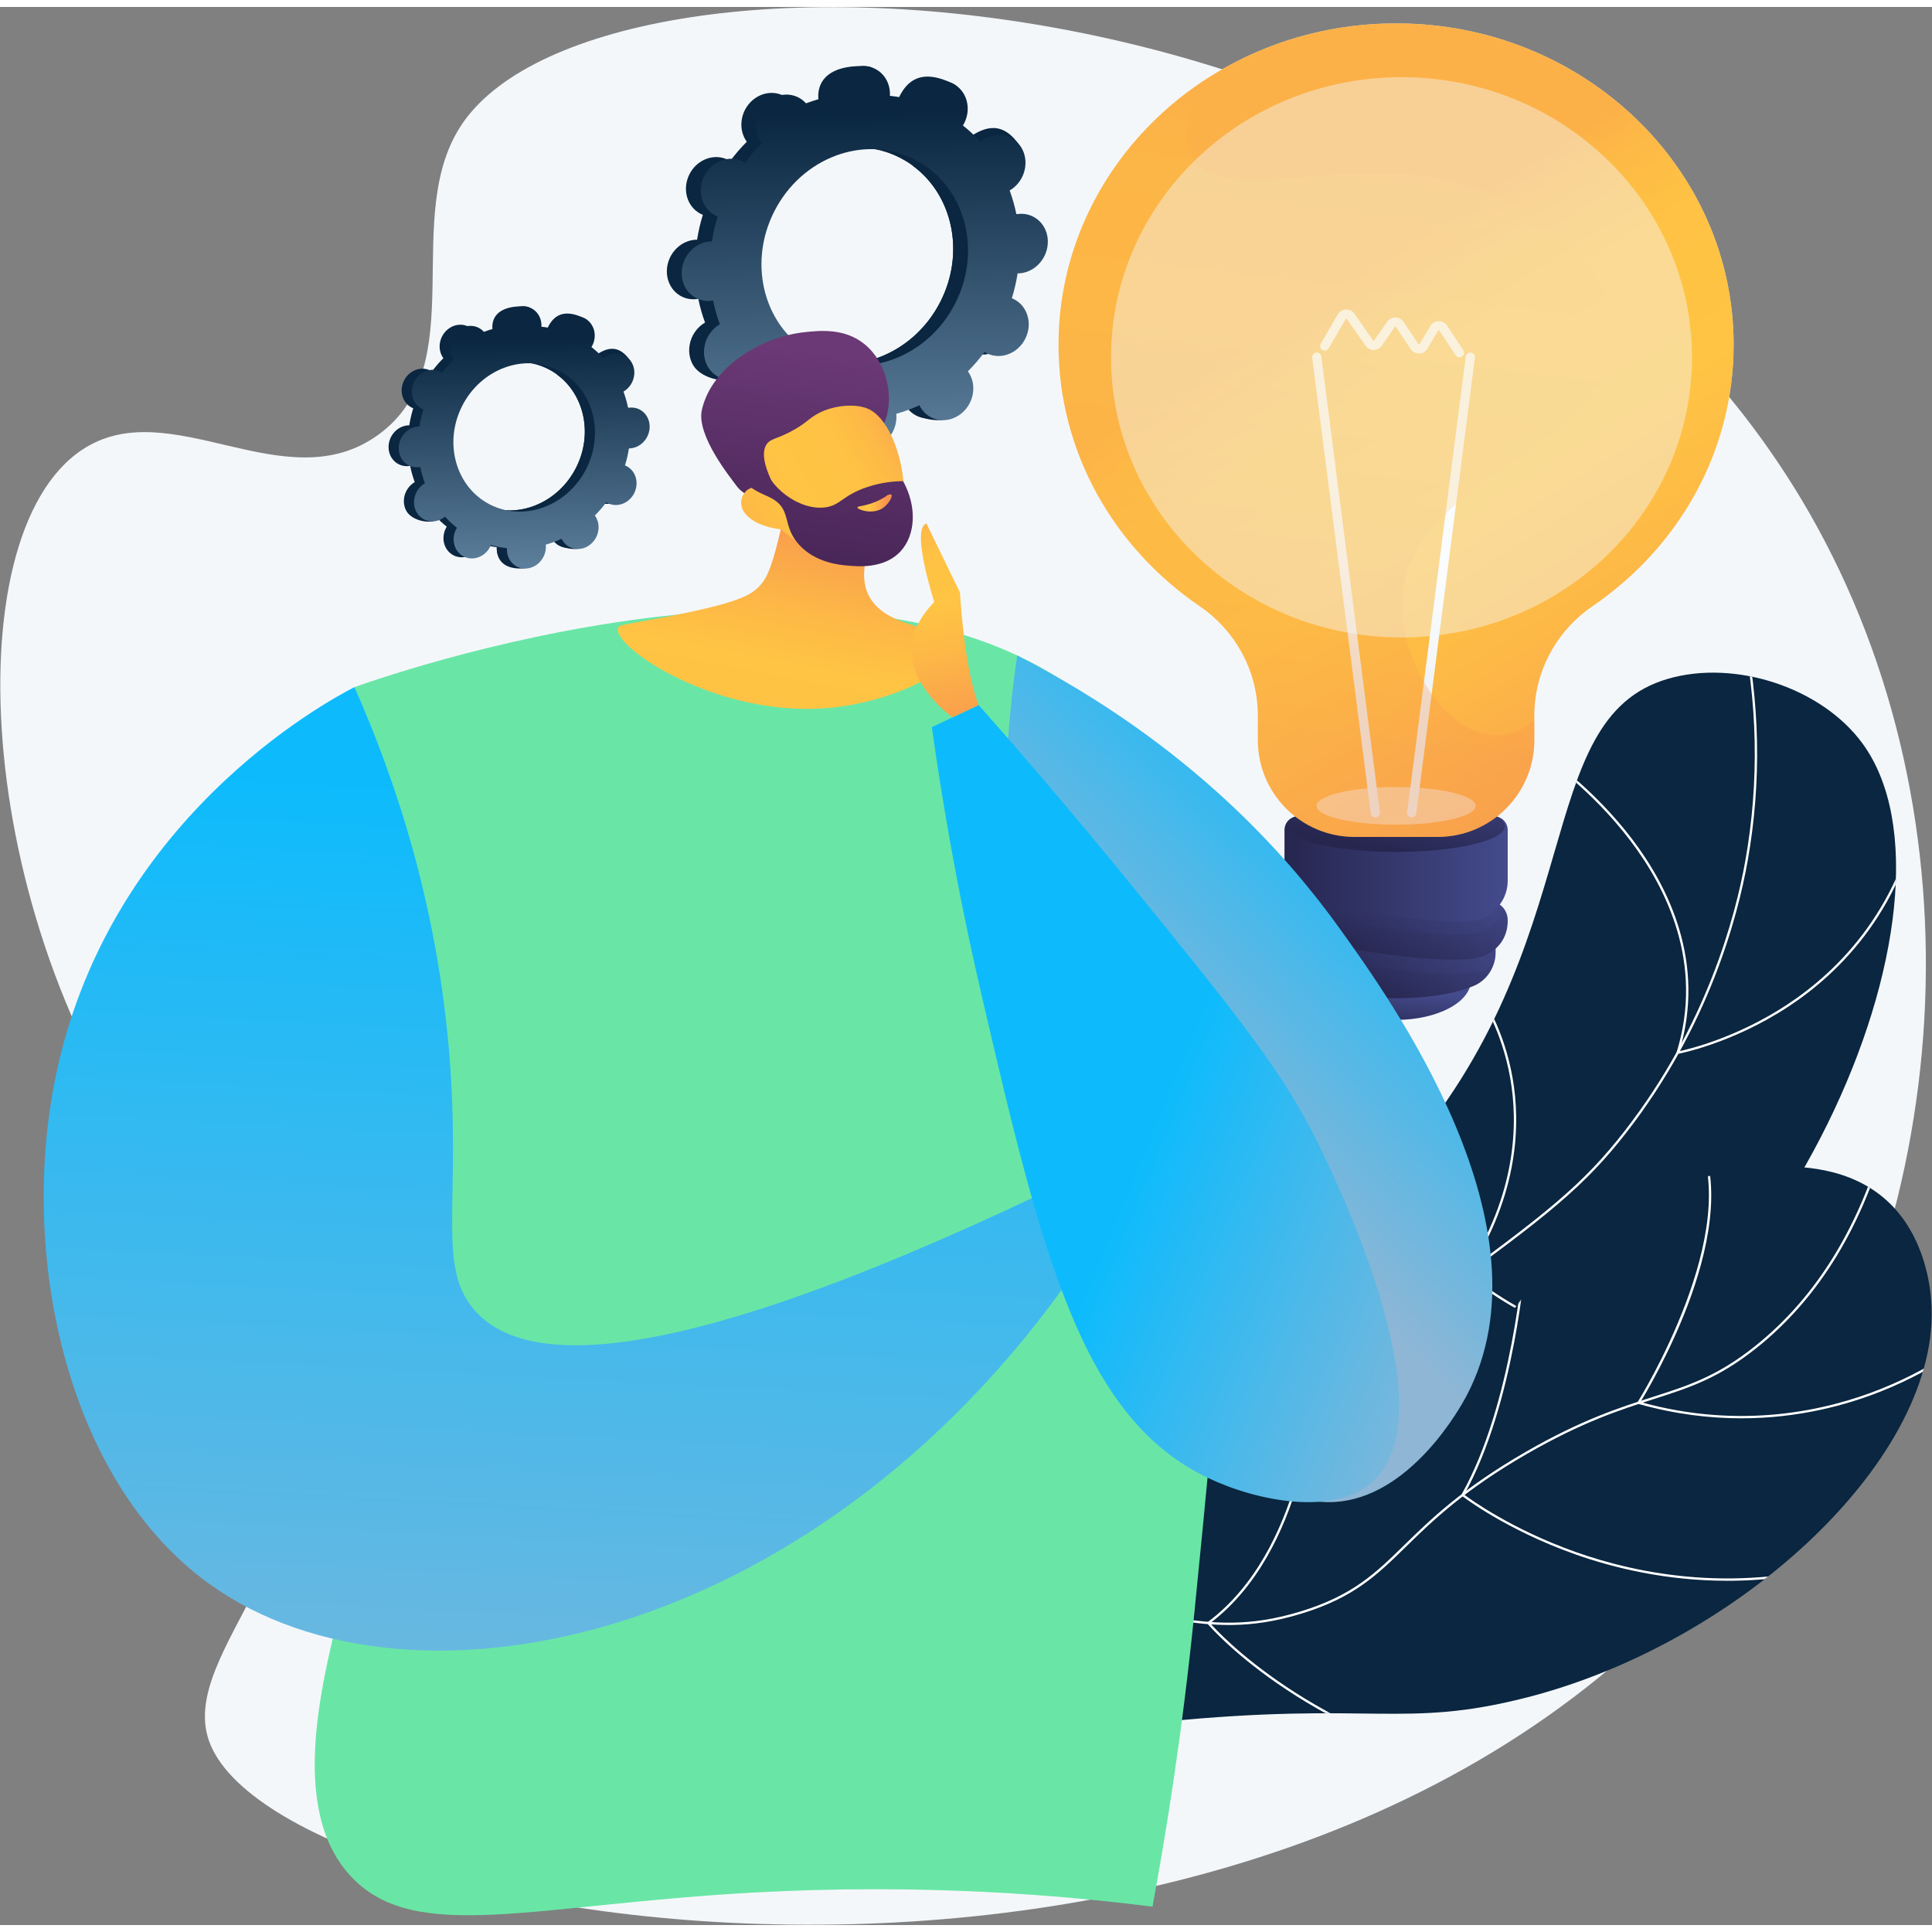 <svg width="1000" height="1000" viewBox="0 0 2914 2893" fill="none" xmlns="http://www.w3.org/2000/svg">
<rect x="0" y="0" width="2914" height="2893" fill="#808080" stroke="none"/>
<path d="M698.63 174.109C601.086 313.748 715.458 540.138 570.72 645.158C429.828 747.388 256.747 579.82 123.966 667.819C-73.008 798.36 -37.037 1395.69 250.949 1766.82C337.556 1878.44 409.922 1921.86 441.972 2048.09C510.793 2319.13 268.921 2480.37 314.949 2614.42C418.588 2916.26 2012.47 3169.54 2652.01 2262.41C2950.7 1838.75 2995.39 1226.96 2728.52 762.315C2246.29 -77.302 917.502 -139.216 698.63 174.109Z" fill="#F4F7FA"/>
<path d="M1478.04 2764.83C1478.29 2622.15 1500.16 2411.41 1622.53 2209.82C1763.04 1978.33 1907.63 1970.47 2111.01 1740.58C2401.32 1412.43 2307 1074.17 2515.47 1013.4C2617.13 983.762 2747.42 1026.72 2808.86 1110.44C2984.15 1349.31 2686.64 2039.54 2231.47 2196.96C2025.61 2268.15 1887.03 2205.9 1710.04 2327.54C1553.64 2435.02 1499.71 2627.12 1478.04 2764.83Z" fill="#0A2640"/>
<mask id="mask0_11_10" style="mask-type:luminance" maskUnits="userSpaceOnUse" x="1478" y="1004" width="1382" height="1761">
<path d="M1478.04 2764.83C1478.29 2622.15 1500.16 2411.41 1622.53 2209.82C1763.04 1978.33 1907.63 1970.47 2111.01 1740.58C2401.32 1412.43 2307 1074.17 2515.47 1013.4C2617.13 983.762 2747.42 1026.72 2808.86 1110.44C2984.15 1349.31 2686.64 2039.54 2231.47 2196.96C2025.61 2268.15 1887.03 2205.9 1710.04 2327.54C1553.64 2435.02 1499.71 2627.12 1478.04 2764.83Z" fill="white"/>
</mask>
<g mask="url(#mask0_11_10)">
<path d="M1558.79 2432.14L1555.83 2430.25C1587.6 2380.47 1623.82 2333.2 1663.49 2289.75C1754.73 2189.83 1833.88 2144.54 1934.08 2087.2C1999.19 2049.94 2073 2007.71 2163.76 1942.23C2333.52 1819.77 2388.35 1775.19 2450.7 1694.97C2574.15 1536.11 2617.59 1371.48 2632.49 1287.49C2653.63 1168.35 2651.2 1047.52 2625.26 928.354L2628.69 927.608C2654.73 1047.22 2657.17 1168.51 2635.95 1288.1C2620.98 1372.42 2577.38 1537.67 2453.47 1697.12C2390.85 1777.7 2335.89 1822.38 2165.81 1945.08C2074.91 2010.66 2001.01 2052.95 1935.82 2090.25C1835.89 2147.44 1756.95 2192.61 1666.08 2292.12C1626.55 2335.42 1590.45 2382.53 1558.79 2432.14Z" fill="white"/>
<path d="M2527.93 1579.53L2528.78 1576.77C2570.21 1443.37 2513.78 1329.55 2459.14 1257.56C2399.85 1179.43 2329.88 1132.35 2329.18 1131.88L2331.13 1128.96C2331.83 1129.43 2402.29 1176.85 2461.94 1255.44C2516.69 1327.58 2573.21 1441.39 2533 1574.98C2547.96 1571.8 2619.48 1554.69 2695.15 1505.01C2773.26 1453.73 2871.91 1356.23 2898.35 1182.96L2901.82 1183.49C2875.18 1358.1 2775.71 1456.35 2696.96 1508.02C2611.67 1563.98 2531.57 1578.87 2530.77 1579.02L2527.93 1579.53Z" fill="white"/>
<path d="M2491.64 2019.21C2426.94 2019.21 2370.72 2002.31 2329.03 1984.19C2256.79 1952.8 2211.4 1911.02 2210.95 1910.6L2209.87 1909.6L2210.68 1908.36C2287.79 1789.46 2289.82 1683.76 2277.95 1616.04C2265.08 1542.61 2233.55 1496.71 2233.23 1496.25L2236.12 1494.25C2236.44 1494.71 2268.35 1541.13 2281.38 1615.26C2293.36 1683.41 2291.42 1789.59 2214.44 1909.01C2221.73 1915.49 2264.99 1952.55 2330.54 1981.02C2396.64 2009.73 2499.62 2035.33 2614.8 1994.26L2615.98 1997.56C2572.35 2013.12 2530.47 2019.21 2491.64 2019.21Z" fill="white"/>
<path d="M2306.18 2222.83C2173.24 2222.83 2087.22 2184.95 2037.69 2152.16C1980.92 2114.59 1958.39 2075.3 1958.17 2074.9L1957.55 2073.81L1958.39 2072.87C2059.77 1959.68 2050.66 1716.73 2050.55 1714.29L2054.06 1714.14C2054.16 1716.58 2063.28 1959.6 1961.86 2074.25C1965.86 2080.74 1988.88 2115.7 2039.82 2149.36C2091.67 2183.63 2183.87 2223.53 2328.7 2218.96L2328.81 2222.47C2321.12 2222.71 2313.58 2222.83 2306.18 2222.83Z" fill="white"/>
</g>
<path d="M1331.15 2685.87C1338.28 2597.91 1363.19 2463.97 1461.42 2363.15C1632.78 2187.26 1834.39 2310.14 2098.76 2141.87C2311.98 2006.16 2293.3 1854.63 2509.87 1783.13C2546.12 1771.16 2738.74 1703.59 2845.39 1799.89C2905.49 1854.16 2911.66 1936.29 2912.82 1951.71C2930.34 2184.76 2626.94 2467.02 2302.68 2549.8C2116.38 2597.36 2070.64 2555.19 1755.92 2586.33C1570.98 2604.63 1424 2650.95 1331.15 2685.87Z" fill="#0A2640"/>
<mask id="mask1_11_10" style="mask-type:luminance" maskUnits="userSpaceOnUse" x="1331" y="1748" width="1583" height="938">
<path d="M1331.15 2685.87C1338.28 2597.91 1363.19 2463.97 1461.42 2363.15C1632.78 2187.26 1834.39 2310.14 2098.76 2141.87C2311.98 2006.16 2293.3 1854.63 2509.87 1783.13C2546.12 1771.16 2738.74 1703.59 2845.39 1799.89C2905.49 1854.16 2911.66 1936.29 2912.82 1951.71C2930.34 2184.76 2626.94 2467.02 2302.68 2549.8C2116.38 2597.36 2070.64 2555.19 1755.92 2586.33C1570.98 2604.63 1424 2650.95 1331.15 2685.87Z" fill="white"/>
</mask>
<g mask="url(#mask1_11_10)">
<path d="M1281.24 2781.39L1278.08 2779.86C1370.56 2588.39 1484.2 2472.61 1615.85 2435.73C1680.31 2417.67 1726.5 2423.8 1775.41 2430.29C1827.96 2437.27 1882.31 2444.49 1962.6 2419.72C2040.63 2395.66 2074.79 2362.25 2118.05 2319.95C2156.98 2281.89 2205.42 2234.51 2301.4 2179.27C2385.53 2130.84 2442.54 2112.59 2492.85 2096.48C2547.31 2079.04 2590.33 2065.26 2647.58 2019.51C2741.1 1944.77 2807.48 1835.57 2844.9 1694.94L2848.29 1695.84C2810.68 1837.21 2743.89 1947.03 2649.77 2022.25C2592.01 2068.41 2548.72 2082.27 2493.92 2099.82C2443.78 2115.88 2386.96 2134.07 2303.15 2182.31C2207.56 2237.33 2159.28 2284.53 2120.5 2322.46C2076.91 2365.09 2042.47 2398.76 1963.64 2423.08C1882.61 2448.07 1827.88 2440.8 1774.94 2433.77C1726.41 2427.33 1680.56 2421.24 1616.8 2439.1C1486.16 2475.71 1373.26 2590.87 1281.24 2781.39Z" fill="white"/>
<path d="M2626.49 2128.71C2578.49 2128.71 2526.3 2122.53 2471 2106.92L2468.74 2106.28L2470 2104.29C2471.63 2101.71 2632.2 1844.14 2557.93 1702.59L2561.04 1700.97C2600.4 1775.98 2574.31 1882.24 2545.48 1958.16C2517.37 2032.21 2481.28 2092.6 2474.2 2104.17C2626.6 2146.55 2755.18 2116.99 2836.36 2084.61C2924.81 2049.33 2977.65 2003.19 2978.17 2002.73L2980.5 2005.36C2979.97 2005.83 2926.76 2052.3 2837.79 2087.81C2785.09 2108.85 2712.52 2128.71 2626.49 2128.71Z" fill="white"/>
<path d="M2605.35 2373.75C2513.41 2373.75 2434.2 2354.52 2375.32 2333.65C2270.47 2296.48 2205.62 2246.18 2204.97 2245.68L2203.79 2244.74L2204.53 2243.43C2281.35 2107.41 2297.67 1890.61 2297.83 1888.44L2301.33 1888.69C2301.17 1890.86 2284.91 2107.03 2208.34 2243.82C2217.61 2250.79 2280.05 2296.17 2376.61 2330.38C2472.86 2364.48 2623.67 2394.15 2795.6 2341.84L2796.62 2345.2C2728.94 2365.79 2664.51 2373.75 2605.35 2373.75Z" fill="white"/>
<path d="M2249.5 2667.53C1959.18 2601.66 1822.63 2440.18 1821.28 2438.56L1820.1 2437.13L1821.58 2436.03C1966.31 2328.33 1978.95 2093.82 1979.06 2091.46L1982.57 2091.63C1982.46 2093.99 1969.8 2328.53 1825.19 2437.71C1839.26 2453.71 1975.61 2601.78 2250.27 2664.11L2249.5 2667.53Z" fill="white"/>
</g>
<path d="M1465.73 519.676C1486.49 530.217 1512.58 520.538 1523.99 498.057C1535.41 475.576 1527.83 448.805 1507.07 438.264C1505.99 437.718 1504.89 437.259 1503.79 436.819C1507.65 424.379 1510.56 411.842 1512.51 399.3C1513.7 399.297 1514.89 399.277 1516.11 399.168C1539.79 397.056 1558.59 375.29 1558.1 350.549C1557.6 325.809 1538 307.463 1514.31 309.575C1513.07 309.686 1511.86 309.881 1510.65 310.096C1508.17 297.836 1504.78 285.859 1500.5 274.267C1501.59 273.63 1502.68 272.971 1503.74 272.229C1524 258.031 1530.48 230.007 1518.21 209.638C1505.94 189.268 1479.56 184.265 1459.29 198.463C1458.25 199.191 1457.28 199.977 1456.31 200.774C1448.31 191.925 1439.53 183.725 1430.03 176.24C1430.7 175.145 1431.35 174.036 1431.94 172.871C1443.36 150.39 1458.27 125.832 1437.35 115.617C1388.94 91.986 1368.17 112.215 1356.75 134.696C1356.16 135.861 1355.65 137.044 1355.16 138.229C1343.52 134.977 1331.71 132.728 1319.85 131.487C1319.92 130.237 1319.98 128.985 1319.95 127.717C1319.46 102.977 1326.8 89.589 1303.02 89.127C1251.17 88.119 1233.68 110.624 1234.17 135.363C1234.2 136.656 1234.31 137.921 1234.43 139.176C1222.55 142.563 1210.88 146.893 1199.52 152.131C1198.98 151.028 1198.42 149.931 1197.78 148.865C1185.51 128.495 1159.13 123.493 1138.86 137.692C1118.6 151.891 1112.12 179.914 1124.39 200.283C1125.02 201.327 1125.71 202.303 1126.41 203.266C1117.43 212.241 1109.03 221.988 1101.26 232.443C1100.26 231.813 1099.24 231.197 1098.16 230.651C1077.4 220.11 1051.32 229.789 1039.9 252.27C1028.49 274.751 1036.07 301.522 1056.83 312.063C1057.9 312.61 1059 313.068 1060.1 313.508C1056.25 325.948 1053.34 338.485 1051.39 351.026C1050.2 351.03 1049 351.049 1047.79 351.157C1024.1 353.27 1005.3 375.036 1005.8 399.777C1006.29 424.518 1025.9 442.861 1049.59 440.75C1050.82 440.64 1052.04 440.445 1053.25 440.229C1055.72 452.49 1059.12 464.466 1063.39 476.058C1062.3 476.696 1061.22 477.354 1060.16 478.096C1039.89 492.294 1033.41 520.318 1045.69 540.688C1057.96 561.058 1098.59 570.521 1118.86 556.323C1119.9 555.595 1106.62 550.349 1107.59 549.551C1115.59 558.4 1124.37 566.6 1133.87 574.084C1133.2 575.179 1132.55 576.288 1131.96 577.453C1120.54 599.935 1128.12 626.705 1148.88 637.246C1169.64 647.788 1195.73 638.108 1207.14 615.627C1207.73 614.463 1208.24 613.28 1208.73 612.095C1220.38 615.347 1232.18 617.596 1244.05 618.836C1243.98 620.086 1243.92 621.338 1243.94 622.607C1244.44 647.347 1264.04 665.691 1287.73 663.579C1311.42 661.468 1330.22 639.7 1329.72 614.96C1329.7 613.667 1329.59 612.403 1329.46 611.147C1341.34 607.76 1353.01 603.43 1364.37 598.192C1364.91 599.295 1365.47 600.392 1366.11 601.456C1378.39 621.826 1404.77 626.829 1425.03 612.63C1445.3 598.431 1451.78 570.408 1439.5 550.037C1438.88 548.994 1438.19 548.018 1437.49 547.056C1446.46 538.08 1454.87 528.334 1462.63 517.879C1463.64 518.515 1464.66 519.13 1465.73 519.676ZM1206.91 522.961C1131.53 484.687 1104.01 387.49 1145.45 305.865C1186.9 224.24 1281.6 189.097 1356.99 227.371C1432.37 265.645 1459.88 362.842 1418.44 444.467C1377 526.092 1282.29 561.235 1206.91 522.961Z" fill="#0A2640"/>
<path d="M1516.11 399.17C1539.8 397.058 1558.6 375.291 1558.1 350.55C1557.6 325.81 1538 307.465 1514.31 309.577C1513.07 309.687 1511.86 309.883 1510.65 310.098C1508.17 297.837 1504.78 285.861 1500.51 274.269C1501.59 273.632 1502.68 272.973 1503.74 272.23C1524 258.032 1549.08 223.724 1534.78 204.722C1507.64 168.655 1479.56 184.267 1459.29 198.465C1458.25 199.193 1457.28 199.978 1456.31 200.775C1448.31 191.926 1439.53 183.727 1430.03 176.242C1430.69 175.147 1431.35 174.039 1431.94 172.874C1438.15 160.638 1438.7 147.148 1434.6 135.68C1415.02 170.133 1395.71 204.73 1376.75 239.515C1436.89 283.584 1456.03 370.427 1418.44 444.466C1386.59 507.207 1323.27 542.436 1261.44 538.022C1258.68 545.175 1255.97 552.366 1253.02 559.449C1245 578.672 1235.9 597.5 1226.78 616.303C1232.52 617.384 1238.27 618.235 1244.05 618.839C1243.97 620.09 1243.92 621.342 1243.94 622.61C1244.44 647.35 1259.46 668.37 1302.39 666.093C1326.14 664.834 1330.22 639.704 1329.72 614.964C1329.7 613.672 1329.59 612.407 1329.46 611.152C1341.34 607.765 1353.01 603.434 1364.37 598.197C1364.91 599.301 1365.47 600.397 1366.11 601.461C1378.39 621.832 1420.97 630.487 1441.23 616.288C1461.5 602.089 1451.78 570.414 1439.51 550.044C1438.88 549 1438.19 548.025 1437.49 547.062C1446.46 538.087 1454.87 528.34 1462.63 517.886C1463.64 518.516 1464.66 519.132 1465.73 519.677C1486.5 530.219 1512.58 520.539 1523.99 498.058C1535.41 475.578 1527.83 448.806 1507.07 438.266C1505.99 437.719 1504.89 437.261 1503.79 436.822C1507.65 424.382 1510.56 411.844 1512.51 399.304C1513.7 399.298 1514.89 399.278 1516.11 399.17Z" fill="#0A2640"/>
<path d="M1488.06 522.216C1508.83 532.757 1534.91 523.079 1546.32 500.597C1557.74 478.116 1550.16 451.345 1529.4 440.803C1528.32 440.257 1527.23 439.798 1526.12 439.359C1529.98 426.919 1532.89 414.382 1534.84 401.84C1536.03 401.837 1537.22 401.817 1538.44 401.709C1562.13 399.597 1580.93 377.831 1580.43 353.09C1579.94 328.349 1560.33 310.005 1536.64 312.116C1535.4 312.227 1534.19 312.422 1532.98 312.637C1530.5 300.377 1527.11 288.4 1522.84 276.809C1523.93 276.171 1525.01 275.512 1526.07 274.77C1546.34 260.572 1552.82 232.548 1540.54 212.178C1528.27 191.808 1501.89 186.806 1481.62 201.004C1480.59 201.732 1479.61 202.518 1478.64 203.315C1470.64 194.466 1461.86 186.266 1452.36 178.782C1453.03 177.687 1453.68 176.578 1454.27 175.414C1465.69 152.933 1458.11 126.162 1437.35 115.621C1416.58 105.079 1390.5 114.759 1379.08 137.24C1378.49 138.405 1377.98 139.588 1377.49 140.772C1365.85 137.52 1354.05 135.271 1342.18 134.031C1342.25 132.781 1342.31 131.529 1342.29 130.26C1341.79 105.52 1322.18 87.176 1298.5 89.288C1274.81 91.399 1256.01 113.167 1256.5 137.907C1256.53 139.2 1256.64 140.464 1256.77 141.72C1244.88 145.108 1233.21 149.438 1221.86 154.676C1221.32 153.573 1220.76 152.476 1220.11 151.41C1207.84 131.04 1181.46 126.038 1161.2 140.237C1140.93 154.437 1134.45 182.459 1146.72 202.829C1147.35 203.872 1148.04 204.849 1148.74 205.812C1139.77 214.788 1131.36 224.533 1123.59 234.989C1122.59 234.359 1121.57 233.743 1120.49 233.197C1099.73 222.655 1073.65 232.335 1062.23 254.816C1050.82 277.297 1058.4 304.068 1079.16 314.609C1080.24 315.155 1081.34 315.614 1082.44 316.054C1078.58 328.494 1075.67 341.03 1073.72 353.573C1072.53 353.576 1071.33 353.596 1070.12 353.703C1046.43 355.816 1027.63 377.582 1028.13 402.324C1028.62 427.064 1048.23 445.408 1071.92 443.296C1073.16 443.186 1074.37 442.991 1075.58 442.775C1078.06 455.036 1081.45 467.012 1085.72 478.604C1084.63 479.241 1083.55 479.9 1082.49 480.643C1062.22 494.841 1055.74 522.865 1068.02 543.234C1080.29 563.604 1106.67 568.606 1126.94 554.409C1127.98 553.68 1128.95 552.895 1129.92 552.098C1137.92 560.947 1146.7 569.147 1156.2 576.631C1155.53 577.726 1154.88 578.835 1154.29 580C1142.87 602.481 1150.45 629.251 1171.21 639.793C1191.97 650.334 1218.06 640.656 1229.47 618.174C1230.06 617.01 1230.57 615.827 1231.06 614.642C1242.71 617.894 1254.51 620.142 1266.38 621.383C1266.31 622.633 1266.25 623.886 1266.27 625.154C1266.77 649.893 1286.38 668.238 1310.06 666.127C1333.75 664.016 1352.55 642.248 1352.06 617.508C1352.03 616.215 1351.92 614.951 1351.79 613.695C1363.68 610.308 1375.35 605.978 1386.7 600.74C1387.24 601.843 1387.8 602.94 1388.44 604.004C1400.72 624.374 1427.1 629.378 1447.36 615.179C1467.63 600.98 1474.11 572.957 1461.84 552.586C1461.21 551.543 1460.52 550.567 1459.82 549.604C1468.79 540.629 1477.2 530.882 1484.96 520.427C1485.97 521.054 1486.99 521.67 1488.06 522.216ZM1229.24 525.5C1153.86 487.226 1126.34 390.029 1167.79 308.404C1209.23 226.779 1303.94 191.637 1379.32 229.911C1454.7 268.185 1482.22 365.382 1440.77 447.007C1399.33 528.631 1304.62 563.774 1229.24 525.5Z" fill="url(#paint0_linear_11_10)"/>
<path d="M901.254 746.56C915.482 753.784 933.357 747.151 941.179 731.745C949.001 716.339 943.807 697.994 929.579 690.77C928.842 690.395 928.09 690.081 927.335 689.78C929.979 681.255 931.971 672.664 933.308 664.069C934.123 664.067 934.942 664.053 935.773 663.979C952.006 662.532 964.889 647.616 964.549 630.661C964.21 613.707 950.774 601.135 934.542 602.582C933.693 602.658 932.86 602.792 932.032 602.939C930.336 594.537 928.013 586.329 925.082 578.386C925.828 577.949 926.571 577.498 927.297 576.989C941.185 567.26 945.625 548.055 937.214 534.096C928.803 520.137 910.726 516.709 896.838 526.438C896.126 526.937 895.457 527.475 894.795 528.022C889.309 521.958 883.293 516.339 876.784 511.21C877.241 510.459 877.689 509.7 878.095 508.901C885.917 493.495 896.138 476.666 881.799 469.666C848.627 453.472 834.393 467.335 826.571 482.741C826.166 483.539 825.817 484.35 825.481 485.162C817.499 482.933 809.413 481.393 801.28 480.542C801.331 479.686 801.37 478.827 801.353 477.958C801.013 461.005 806.043 451.83 789.749 451.513C754.217 450.822 742.228 466.245 742.568 483.198C742.586 484.084 742.66 484.951 742.748 485.811C734.606 488.132 726.609 491.099 718.825 494.689C718.455 493.933 718.071 493.181 717.632 492.451C709.221 478.492 691.144 475.064 677.256 484.795C663.368 494.525 658.928 513.729 667.339 527.688C667.77 528.403 668.242 529.072 668.721 529.732C662.571 535.883 656.811 542.562 651.489 549.726C650.801 549.294 650.102 548.873 649.365 548.498C635.137 541.274 617.262 547.907 609.44 563.313C601.618 578.719 606.811 597.064 621.039 604.288C621.776 604.663 622.529 604.977 623.283 605.278C620.64 613.803 618.646 622.394 617.309 630.989C616.494 630.991 615.675 631.005 614.844 631.078C598.611 632.526 585.727 647.442 586.067 664.397C586.407 681.351 599.843 693.921 616.075 692.474C616.923 692.399 617.757 692.265 618.585 692.117C620.28 700.519 622.604 708.726 625.535 716.67C624.788 717.107 624.045 717.558 623.32 718.067C609.432 727.796 604.992 747.001 613.403 760.96C621.814 774.919 649.659 781.405 663.547 771.674C664.259 771.175 655.16 767.58 655.821 767.033C661.307 773.097 667.323 778.717 673.832 783.845C673.375 784.596 672.927 785.355 672.521 786.154C664.699 801.56 669.893 819.905 684.12 827.129C698.348 834.353 716.223 827.72 724.045 812.314C724.45 811.516 724.799 810.706 725.135 809.894C733.117 812.123 741.203 813.663 749.336 814.514C749.285 815.37 749.246 816.229 749.263 817.098C749.603 834.051 763.038 846.622 779.271 845.175C795.504 843.728 808.388 828.811 808.047 811.857C808.029 810.971 807.955 810.104 807.867 809.244C816.01 806.923 824.007 803.956 831.79 800.366C832.16 801.122 832.544 801.874 832.983 802.603C841.394 816.562 859.47 819.991 873.359 810.26C887.247 800.53 891.687 781.326 883.276 767.367C882.845 766.652 882.373 765.984 881.894 765.324C888.044 759.173 893.804 752.494 899.126 745.329C899.819 745.764 900.517 746.186 901.254 746.56ZM723.888 748.811C672.229 722.583 653.374 655.976 681.774 600.04C710.174 544.103 775.074 520.021 826.733 546.249C878.392 572.477 897.247 639.084 868.847 695.02C840.447 750.957 775.546 775.039 723.888 748.811Z" fill="#0A2640"/>
<path d="M935.774 663.979C952.007 662.531 964.89 647.615 964.55 630.661C964.211 613.707 950.775 601.135 934.543 602.583C933.694 602.658 932.861 602.793 932.033 602.94C930.338 594.538 928.014 586.331 925.083 578.387C925.829 577.951 926.572 577.499 927.298 576.99C941.186 567.261 958.368 543.75 948.569 530.728C929.972 506.013 910.727 516.711 896.839 526.44C896.127 526.939 895.458 527.477 894.796 528.023C889.31 521.959 883.294 516.34 876.785 511.211C877.242 510.461 877.69 509.701 878.096 508.903C882.353 500.518 882.729 491.274 879.917 483.415C866.503 507.025 853.269 530.733 840.273 554.571C881.485 584.771 894.605 644.283 868.845 695.02C847.016 738.015 803.623 762.157 761.254 759.132C759.364 764.034 757.508 768.962 755.484 773.816C749.992 786.989 743.752 799.892 737.505 812.777C741.434 813.518 745.381 814.101 749.338 814.515C749.287 815.372 749.248 816.23 749.265 817.099C749.605 834.053 759.898 848.458 789.318 846.897C805.592 846.034 808.389 828.813 808.049 811.859C808.031 810.974 807.958 810.107 807.87 809.246C816.012 806.925 824.01 803.957 831.793 800.368C832.163 801.124 832.547 801.876 832.987 802.605C841.398 816.564 870.575 822.495 884.464 812.765C898.352 803.035 891.691 781.329 883.28 767.369C882.849 766.654 882.377 765.985 881.898 765.325C888.048 759.174 893.808 752.495 899.13 745.331C899.819 745.763 900.516 746.185 901.253 746.558C915.481 753.783 933.356 747.149 941.178 731.743C949 716.337 943.807 697.991 929.579 690.768C928.841 690.393 928.089 690.079 927.335 689.778C929.979 681.253 931.971 672.661 933.308 664.068C934.124 664.067 934.943 664.054 935.774 663.979Z" fill="#0A2640"/>
<path d="M916.557 748.301C930.785 755.525 948.66 748.892 956.482 733.486C964.304 718.08 959.111 699.735 944.883 692.511C944.146 692.137 943.394 691.822 942.639 691.521C945.282 682.996 947.275 674.405 948.612 665.81C949.428 665.808 950.246 665.794 951.077 665.72C967.31 664.273 980.193 649.356 979.854 632.402C979.515 615.448 966.079 602.877 949.846 604.324C948.997 604.4 948.164 604.534 947.336 604.681C945.641 596.279 943.317 588.072 940.386 580.128C941.133 579.691 941.876 579.24 942.602 578.731C956.489 569.002 960.93 549.797 952.519 535.838C944.108 521.879 926.031 518.451 912.144 528.181C911.432 528.68 910.763 529.218 910.101 529.764C904.616 523.7 898.6 518.081 892.091 512.952C892.548 512.202 892.996 511.441 893.402 510.644C901.224 495.238 896.031 476.893 881.803 469.669C867.575 462.445 849.7 469.078 841.878 484.484C841.473 485.282 841.123 486.092 840.788 486.904C832.806 484.675 824.719 483.135 816.587 482.284C816.638 481.427 816.677 480.569 816.66 479.7C816.319 462.747 802.885 450.175 786.652 451.623C770.419 453.07 757.536 467.987 757.876 484.94C757.894 485.826 757.968 486.692 758.056 487.553C749.914 489.874 741.917 492.842 734.133 496.431C733.763 495.674 733.379 494.923 732.94 494.193C724.529 480.234 706.452 476.806 692.564 486.536C678.676 496.267 674.236 515.47 682.647 529.429C683.078 530.144 683.55 530.813 684.029 531.473C677.879 537.624 672.119 544.302 666.797 551.468C666.109 551.036 665.411 550.614 664.673 550.24C650.445 543.016 632.57 549.649 624.748 565.055C616.926 580.461 622.119 598.806 636.347 606.03C637.084 606.405 637.837 606.719 638.591 607.02C635.947 615.545 633.954 624.136 632.618 632.731C631.802 632.733 630.984 632.747 630.152 632.821C613.919 634.269 601.036 649.185 601.375 666.139C601.715 683.093 615.15 695.663 631.383 694.217C632.231 694.142 633.065 694.008 633.893 693.86C635.589 702.262 637.912 710.469 640.843 718.413C640.097 718.85 639.353 719.301 638.628 719.81C624.74 729.539 620.3 748.744 628.711 762.703C637.122 776.662 655.199 780.09 669.086 770.36C669.798 769.861 670.468 769.323 671.129 768.776C676.614 774.84 682.631 780.459 689.14 785.588C688.682 786.338 688.234 787.098 687.829 787.896C680.007 803.302 685.2 821.647 699.428 828.871C713.656 836.095 731.531 829.462 739.353 814.056C739.758 813.258 740.107 812.447 740.443 811.636C748.425 813.865 756.512 815.405 764.644 816.255C764.593 817.112 764.554 817.97 764.571 818.839C764.911 835.792 778.346 848.364 794.579 846.917C810.812 845.47 823.696 830.553 823.355 813.599C823.338 812.713 823.264 811.847 823.176 810.986C831.319 808.665 839.316 805.698 847.099 802.108C847.469 802.864 847.853 803.616 848.293 804.345C856.704 818.304 874.78 821.733 888.668 812.003C902.556 802.273 906.996 783.069 898.586 769.109C898.155 768.394 897.683 767.726 897.203 767.066C903.354 760.915 909.113 754.236 914.436 747.071C915.122 747.504 915.819 747.926 916.557 748.301ZM739.191 750.551C687.532 724.322 668.677 657.716 697.077 601.779C725.477 545.843 790.377 521.761 842.036 547.989C893.695 574.217 912.55 640.824 884.15 696.76C855.75 752.697 790.849 776.779 739.191 750.551Z" fill="url(#paint1_linear_11_10)"/>
<path opacity="0.75" d="M2614.83 509.548C2614.83 241.815 2386.89 24.774 2105.71 24.774C1824.54 24.774 1596.59 241.814 1596.59 509.548C1596.59 672.028 1680.55 815.833 1809.41 903.791C1864.07 941.106 1897.23 1002.61 1897.23 1068.8V1105.9C1897.23 1186.5 1962.57 1251.84 2043.17 1251.84H2168.25C2248.86 1251.84 2314.2 1186.5 2314.2 1105.9V1068.8C2314.2 1002.61 2347.35 941.106 2402.02 903.791C2530.88 815.833 2614.83 672.028 2614.83 509.548Z" fill="#F4F7FA"/>
<path d="M2218.65 1467.98C2218.65 1501.01 2168.09 1527.78 2105.71 1527.78C2043.34 1527.78 1992.78 1501.01 1992.78 1467.98C1992.78 1434.96 2043.34 1408.19 2105.71 1408.19C2168.09 1408.19 2218.65 1434.96 2218.65 1467.98Z" fill="url(#paint2_linear_11_10)"/>
<path d="M1955.66 1361.18V1422.23C1955.66 1442.89 1967.42 1461.82 1986.06 1470.71C2011.95 1483.06 2054.99 1496.61 2117.54 1495C2168.29 1493.7 2201.38 1485.41 2222.41 1476.71C2242.74 1468.3 2255.76 1448.2 2255.76 1426.21V1392.42L1955.66 1361.18Z" fill="url(#paint3_linear_11_10)"/>
<path opacity="0.3" d="M1955.66 1414.66C1960.24 1419.1 1965.53 1422.88 1971.48 1425.71C2000.52 1439.56 2190.75 1470.51 2236.64 1453.27C2242.6 1451.03 2247.96 1448.03 2252.65 1444.42C2254.66 1438.65 2255.76 1432.52 2255.76 1426.21V1392.42L1955.66 1361.17V1414.66H1955.66Z" fill="url(#paint4_linear_11_10)"/>
<path d="M1968.99 1319.63C1952.08 1317.87 1937.38 1331.12 1937.38 1348.12V1349.85C1937.38 1373.03 1950.56 1394.26 1971.48 1404.24C2000.52 1418.09 2190.75 1449.03 2236.64 1431.79C2259.74 1423.11 2274.05 1403.28 2274.05 1378.6V1377.21C2274.05 1362.54 2262.97 1350.24 2248.38 1348.72L1968.99 1319.63Z" fill="url(#paint5_linear_11_10)"/>
<path opacity="0.3" d="M2248.38 1348.72L1968.99 1319.63C1957.96 1318.48 1947.9 1323.74 1942.22 1332.24C1947.83 1345.46 1958.05 1356.53 1971.48 1362.93C2000.52 1376.78 2198.85 1411.76 2236.64 1393.96C2251.34 1387.03 2262.88 1375.33 2269.06 1361.1C2264.46 1354.35 2257.05 1349.63 2248.38 1348.72Z" fill="url(#paint6_linear_11_10)"/>
<path d="M1958.05 1220.7C1946.63 1220.7 1937.38 1229.96 1937.38 1241.38V1289.2C1937.38 1312.38 1950.56 1333.62 1971.48 1343.59C2000.52 1357.44 2198.85 1392.42 2236.64 1374.62C2258.96 1364.1 2274.05 1342.63 2274.05 1317.96V1241.38C2274.05 1229.96 2264.79 1220.7 2253.37 1220.7H1958.05Z" fill="url(#paint7_linear_11_10)"/>
<path d="M2269.89 1235.59C2269.89 1257.03 2196.39 1274.4 2105.71 1274.4C2015.04 1274.4 1941.54 1257.03 1941.54 1235.59C1941.54 1214.15 2015.04 1196.77 2105.71 1196.77C2196.39 1196.77 2269.89 1214.15 2269.89 1235.59Z" fill="url(#paint8_linear_11_10)"/>
<path d="M2614.83 509.548C2614.83 241.815 2386.89 24.774 2105.71 24.774C1824.54 24.774 1596.59 241.814 1596.59 509.548C1596.59 672.028 1680.55 815.833 1809.41 903.791C1864.07 941.106 1897.23 1002.61 1897.23 1068.8V1105.9C1897.23 1186.5 1962.57 1251.84 2043.17 1251.84H2168.25C2248.86 1251.84 2314.2 1186.5 2314.2 1105.9V1068.8C2314.2 1002.61 2347.35 941.106 2402.02 903.791C2530.88 815.833 2614.83 672.028 2614.83 509.548Z" fill="url(#paint9_linear_11_10)"/>
<path opacity="0.5" d="M2105.71 1233.39C2172.06 1233.39 2225.84 1220.67 2225.84 1204.98C2225.84 1189.3 2172.06 1176.58 2105.71 1176.58C2039.37 1176.58 1985.58 1189.3 1985.58 1204.98C1985.58 1220.67 2039.37 1233.39 2105.71 1233.39Z" fill="#F4F7FA"/>
<path d="M2074.41 1222.34C2070.97 1222.34 2067.98 1219.78 2067.53 1216.28L1979.15 529.005C1978.67 525.2 1981.35 521.722 1985.16 521.234C1988.97 520.723 1992.44 523.432 1992.93 527.234L2081.3 1214.51C2081.79 1218.31 2079.1 1221.79 2075.3 1222.28C2075 1222.32 2074.7 1222.34 2074.41 1222.34Z" fill="url(#paint10_linear_11_10)"/>
<path d="M2129.3 1222.34C2129.01 1222.34 2128.71 1222.32 2128.41 1222.28C2124.6 1221.79 2121.92 1218.32 2122.41 1214.51L2210.78 527.235C2211.27 523.432 2214.75 520.72 2218.56 521.235C2222.36 521.722 2225.04 525.201 2224.56 529.006L2136.18 1216.28C2135.73 1219.78 2132.74 1222.34 2129.3 1222.34Z" fill="url(#paint11_linear_11_10)"/>
<path d="M2201.27 528.448C2199.02 528.448 2196.8 527.35 2195.47 525.328L2171.08 488.325C2170.83 487.945 2170.44 487.725 2170.09 487.769C2169.49 487.783 2169.23 488.213 2169.14 488.352L2153.04 515.325C2150.37 519.792 2145.69 522.537 2140.53 522.666C2135.39 522.834 2130.54 520.285 2127.64 515.945L2105.53 482.793C2105.29 482.433 2104.97 482.247 2104.57 482.245C2104.1 482.333 2103.88 482.411 2103.65 482.75L2084.22 510.828C2081.42 514.884 2076.82 517.31 2071.92 517.323C2071.92 517.323 2071.9 517.323 2071.89 517.323C2066.99 517.323 2062.38 514.909 2059.56 510.858L2031.55 470.741C2031.3 470.378 2030.94 470.253 2030.56 470.216C2030.16 470.232 2029.85 470.436 2029.63 470.815L2004.07 514.94C2002.15 518.254 1997.9 519.388 1994.58 517.465C1991.26 515.543 1990.13 511.296 1992.05 507.978L2017.61 463.853C2020.21 459.368 2024.84 456.56 2029.98 456.344C2035.08 456.083 2039.97 458.542 2042.94 462.795L2070.94 502.912C2071.18 503.258 2071.5 503.438 2071.89 503.438C2072.26 503.436 2072.57 503.265 2072.81 502.929L2092.23 474.853C2095.07 470.748 2099.75 468.304 2104.69 468.361C2109.66 468.406 2114.3 470.921 2117.08 475.093L2139.19 508.242C2139.44 508.615 2139.81 508.928 2140.18 508.788C2140.78 508.775 2141.04 508.347 2141.12 508.209L2157.22 481.237C2159.9 476.753 2164.6 474.007 2169.78 473.892C2174.91 473.777 2179.79 476.32 2182.67 480.689L2207.06 517.692C2209.17 520.891 2208.29 525.196 2205.09 527.308C2203.91 528.08 2202.59 528.448 2201.27 528.448Z" fill="url(#paint12_linear_11_10)"/>
<path opacity="0.3" d="M2114.95 891.921C2125.86 705.074 2440.85 661.347 2439.5 494.48C2438.67 391.709 2313.5 315.385 2286.77 300.098C2089.82 187.455 1847.41 317.534 1797.35 225.47C1784.88 202.548 1790.72 177.597 1794.05 163.387C1799.09 141.91 1810.48 121.908 1827.37 103.612C1688.42 190.172 1596.59 339.638 1596.59 509.548C1596.59 672.028 1680.55 815.833 1809.41 903.791C1864.07 941.106 1897.23 1002.61 1897.23 1068.8V1105.89C1897.23 1186.5 1962.57 1251.84 2043.17 1251.84H2168.25C2248.86 1251.84 2314.2 1186.5 2314.2 1105.89V1076.24C2296.99 1089.43 2277.21 1098.63 2255.53 1098.45C2180.3 1097.83 2109.52 984.903 2114.95 891.921Z" fill="url(#paint13_linear_11_10)"/>
<path opacity="0.44" d="M2113.86 950.955C2355.82 950.955 2551.96 761.792 2551.96 528.448C2551.96 295.104 2355.82 105.941 2113.86 105.941C1871.9 105.941 1675.75 295.104 1675.75 528.448C1675.75 761.792 1871.9 950.955 2113.86 950.955Z" fill="#F4F7FA"/>
<path d="M531.879 2822.25C628.804 2921.6 805.516 2862.02 1137.98 2843.89C1392.13 2830.03 1600.88 2847.84 1738.28 2865.24C1758.68 2755.27 1783.53 2602.06 1801.8 2418.18C1868.35 1748.33 1911.35 1315.5 1684.23 1083.11C1354.34 745.546 616.778 996.842 534.581 1025.88C639.053 1657.93 588.096 2101.45 517.448 2396.53C488.549 2517.24 431.034 2718.87 531.879 2822.25Z" fill="#69E6A6"/>
<path opacity="0.3" d="M531.879 2822.25C628.804 2921.6 805.516 2862.02 1137.98 2843.89C1392.13 2830.03 1600.88 2847.84 1738.28 2865.24C1759.45 2716.22 1780.63 2567.2 1801.8 2418.18C1815.39 1884.63 1735.4 1719.4 1642.64 1690.03C1489.09 1641.4 1303.76 1966 1132.72 1901.69C975.936 1842.74 1017.32 1527.01 828.501 1463.76C727.111 1429.8 660.637 1502.56 589.127 1459.12C492.688 1400.53 504.231 1201.76 534.581 1025.88C639.053 1657.93 588.094 2101.45 517.448 2396.53C488.549 2517.24 431.034 2718.87 531.879 2822.25Z" fill="#69E6A6"/>
<path d="M534.58 1025.88C492.457 1047.56 157.584 1227.25 81.614 1625.08C30.321 1893.69 104.02 2225.24 314.925 2377.93C621.997 2600.25 1249.85 2465.08 1637.82 1882.45C1634.62 1842.36 1631.41 1802.27 1628.2 1762.18C999.133 2069.21 789.313 2047.78 716.605 1966.63C661.425 1905.04 691.672 1816.26 680.526 1620.27C665.886 1362.8 593.333 1158.16 534.58 1025.88Z" fill="url(#paint14_linear_11_10)"/>
<path d="M1534.25 978.127C1798.72 1113.34 1946.47 1286.87 2019.61 1388.57C2099.36 1499.48 2345.18 1841.33 2212.08 2094.54C2204.41 2109.14 2128.07 2249.91 2010.65 2255.03C1799.79 2264.24 1628.88 1828.54 1570.48 1616.86C1498.85 1357.23 1512.03 1128.48 1534.25 978.127Z" fill="url(#paint15_linear_11_10)"/>
<path d="M1405.5 1086.18C1418.52 1179.9 1440.95 1319.63 1479.76 1487.07C1572.05 1885.13 1631.7 2127.6 1821.37 2218.34C1895.77 2253.93 2012.51 2276.87 2070.77 2224C2195.91 2110.44 1985.05 1707.32 1974.56 1687.62C1924.15 1592.95 1852.88 1504.56 1712.39 1331.64C1616.14 1213.18 1533.55 1117.8 1476.13 1052.86C1452.59 1063.96 1429.04 1075.07 1405.5 1086.18Z" fill="url(#paint16_linear_11_10)"/>
<path d="M1198.84 628.401C1195.41 704.528 1183.7 764.424 1173.46 805.324C1161.73 852.185 1154.45 864.064 1145.46 873.538C1131.93 887.802 1111.96 899.305 1001.47 920.523C941.35 932.065 933.735 931.257 932.111 937.073C924.188 965.459 1080.76 1072 1249.19 1057.33C1352.26 1048.36 1448.46 994.957 1444.39 964.004C1440.28 932.848 1337.21 943.943 1309.73 886.509C1290.61 846.557 1317.31 792.711 1347.82 748.568C1323.35 696.168 1223.3 680.798 1198.84 628.401Z" fill="url(#paint17_linear_11_10)"/>
<path d="M1333.28 628.48C1349.74 591.801 1338.76 536.792 1303.74 508.404C1273.6 483.975 1235.85 488.098 1213.24 490.557C1147.74 497.696 1073.27 542.645 1058.61 607.754C1049.93 646.337 1102.27 710.509 1110.85 722.235C1120.56 735.491 1133.24 737.912 1146.45 746.601C1164.76 758.657 1193.5 777.905 1240.63 810.313C1240.82 797.545 1241.88 781.554 1245.29 763.705C1246.6 756.834 1252.03 729.935 1264.03 705.926C1288.07 657.801 1317.67 663.242 1333.28 628.48Z" fill="url(#paint18_linear_11_10)"/>
<path d="M1178.85 788.094C1178.85 788.094 1236.46 847.393 1318.76 822.969C1392.45 801.099 1365.28 630.873 1309.41 606.14C1290.77 597.887 1257.73 600.211 1233.43 613.384C1219.08 621.166 1215.34 628.716 1191.63 640.969C1169.77 652.28 1162.63 651.195 1156.95 658.687C1149.86 668.066 1147.55 687.622 1173.34 733.328C1155.79 722.126 1137.4 720.472 1126.56 728.959C1124.84 730.32 1120.5 734.979 1118.81 740.93C1112.71 762.465 1135.77 782.956 1178.85 788.094Z" fill="url(#paint19_linear_11_10)"/>
<path d="M1151.29 649.427C1155.51 651.297 1147.54 667.258 1151.05 686.494C1157.86 723.831 1205.37 759.706 1244.4 754.791C1267.48 751.882 1270.59 736.87 1307.01 724.446C1329.55 716.756 1349.45 715.324 1362.15 715.218C1383.09 753.1 1381.25 796.037 1358.41 820.957C1333.82 847.785 1293.76 844.007 1277.01 842.426C1265.81 841.367 1229.92 838.051 1205.5 811.382C1180.05 783.591 1193.53 760.289 1167.75 743.44C1154.74 734.941 1139.85 733.367 1121.59 715.341C1116.63 710.445 1113.04 705.929 1110.78 702.861C1125.43 678.024 1145.18 646.717 1151.29 649.427Z" fill="url(#paint20_linear_11_10)"/>
<path d="M1338.42 736.416C1338.42 736.416 1324.18 748.53 1295.91 753.304C1294.54 753.534 1293.13 754.273 1293.12 755.015C1293.08 757.809 1313.68 765.614 1329.13 757.226C1340.1 751.263 1346.69 738.103 1344.47 735.638C1343.53 734.602 1340.92 735.361 1338.42 736.416Z" fill="url(#paint21_linear_11_10)"/>
<path d="M1397.3 779.055L1447.91 883.037C1447.91 883.037 1453.94 997.757 1476.13 1052.85L1436.71 1071.45C1436.71 1071.45 1319.01 990.092 1409.12 897.463C1409.12 897.463 1373.24 786.898 1397.3 779.055Z" fill="url(#paint22_linear_11_10)"/>
<defs>
<linearGradient id="paint0_linear_11_10" x1="1301.54" y1="156.694" x2="1311.68" y2="975.368" gradientUnits="userSpaceOnUse">
<stop offset="0.004" stop-color="#0A2640"/>
<stop offset="1" stop-color="#8FB6D5"/>
</linearGradient>
<linearGradient id="paint1_linear_11_10" x1="788.738" y1="497.816" x2="795.685" y2="1058.84" gradientUnits="userSpaceOnUse">
<stop offset="0.004" stop-color="#0A2640"/>
<stop offset="1" stop-color="#8FB6D5"/>
</linearGradient>
<linearGradient id="paint2_linear_11_10" x1="2095.11" y1="1552.82" x2="2104.15" y2="1480.49" gradientUnits="userSpaceOnUse">
<stop offset="0.004" stop-color="#26264F"/>
<stop offset="1" stop-color="#444B8C"/>
</linearGradient>
<linearGradient id="paint3_linear_11_10" x1="2057.92" y1="1486.9" x2="2148.34" y2="1324.14" gradientUnits="userSpaceOnUse">
<stop offset="0.004" stop-color="#26264F"/>
<stop offset="1" stop-color="#444B8C"/>
</linearGradient>
<linearGradient id="paint4_linear_11_10" x1="1955.66" y1="1409.77" x2="2255.77" y2="1409.77" gradientUnits="userSpaceOnUse">
<stop offset="0.004" stop-color="#26264F"/>
<stop offset="1" stop-color="#444B8C"/>
</linearGradient>
<linearGradient id="paint5_linear_11_10" x1="2066.53" y1="1442.42" x2="2155.82" y2="1270.62" gradientUnits="userSpaceOnUse">
<stop offset="0.004" stop-color="#26264F"/>
<stop offset="1" stop-color="#444B8C"/>
</linearGradient>
<linearGradient id="paint6_linear_11_10" x1="1942.22" y1="1359.19" x2="2269.06" y2="1359.19" gradientUnits="userSpaceOnUse">
<stop offset="0.004" stop-color="#26264F"/>
<stop offset="1" stop-color="#444B8C"/>
</linearGradient>
<linearGradient id="paint7_linear_11_10" x1="1937.38" y1="1300.13" x2="2274.05" y2="1300.13" gradientUnits="userSpaceOnUse">
<stop offset="0.004" stop-color="#26264F"/>
<stop offset="1" stop-color="#444B8C"/>
</linearGradient>
<linearGradient id="paint8_linear_11_10" x1="2097.35" y1="1274.74" x2="2130.51" y2="1119.51" gradientUnits="userSpaceOnUse">
<stop offset="0.004" stop-color="#26264F"/>
<stop offset="1" stop-color="#444B8C"/>
</linearGradient>
<linearGradient id="paint9_linear_11_10" x1="2033.68" y1="408.619" x2="2691.46" y2="1452.92" gradientUnits="userSpaceOnUse">
<stop stop-color="#FCB148"/>
<stop offset="0.052" stop-color="#FDBA46"/>
<stop offset="0.142" stop-color="#FFC244"/>
<stop offset="0.318" stop-color="#FFC444"/>
<stop offset="0.485" stop-color="#FDB946"/>
<stop offset="0.775" stop-color="#F99C4D"/>
<stop offset="0.866" stop-color="#F8924F"/>
<stop offset="1" stop-color="#F8924F"/>
</linearGradient>
<linearGradient id="paint10_linear_11_10" x1="1913.52" y1="1212.72" x2="2047.64" y2="820.896" gradientUnits="userSpaceOnUse">
<stop offset="0.494" stop-color="#EBEFF2"/>
<stop offset="1" stop-color="white"/>
</linearGradient>
<linearGradient id="paint11_linear_11_10" x1="2041.74" y1="1256.61" x2="2175.87" y2="864.788" gradientUnits="userSpaceOnUse">
<stop offset="0.494" stop-color="#EBEFF2"/>
<stop offset="1" stop-color="white"/>
</linearGradient>
<linearGradient id="paint12_linear_11_10" x1="1866.81" y1="1196.73" x2="2000.93" y2="804.91" gradientUnits="userSpaceOnUse">
<stop offset="0.494" stop-color="#EBEFF2"/>
<stop offset="1" stop-color="white"/>
</linearGradient>
<linearGradient id="paint13_linear_11_10" x1="2056.77" y1="173.225" x2="1925.66" y2="1253.75" gradientUnits="userSpaceOnUse">
<stop stop-color="#FCB148"/>
<stop offset="0.052" stop-color="#FDBA46"/>
<stop offset="0.142" stop-color="#FFC244"/>
<stop offset="0.318" stop-color="#FFC444"/>
<stop offset="0.485" stop-color="#FDB946"/>
<stop offset="0.775" stop-color="#F99C4D"/>
<stop offset="0.866" stop-color="#F8924F"/>
<stop offset="1" stop-color="#F8924F"/>
</linearGradient>
<linearGradient id="paint14_linear_11_10" x1="884.88" y1="1187.7" x2="788.669" y2="3049.37" gradientUnits="userSpaceOnUse">
<stop stop-color="#0DBBFC"/>
<stop offset="1" stop-color="#8FB6D5"/>
</linearGradient>
<linearGradient id="paint15_linear_11_10" x1="2167.07" y1="1243.33" x2="1753.37" y2="1671.46" gradientUnits="userSpaceOnUse">
<stop stop-color="#0DBBFC"/>
<stop offset="1" stop-color="#8FB6D5"/>
</linearGradient>
<linearGradient id="paint16_linear_11_10" x1="1746" y1="1676.07" x2="2328.08" y2="1916.6" gradientUnits="userSpaceOnUse">
<stop stop-color="#0DBBFC"/>
<stop offset="1" stop-color="#8FB6D5"/>
</linearGradient>
<linearGradient id="paint17_linear_11_10" x1="1153.63" y1="1132.15" x2="1240.07" y2="683.726" gradientUnits="userSpaceOnUse">
<stop stop-color="#FCB148"/>
<stop offset="0.052" stop-color="#FDBA46"/>
<stop offset="0.142" stop-color="#FFC244"/>
<stop offset="0.318" stop-color="#FFC444"/>
<stop offset="0.485" stop-color="#FDB946"/>
<stop offset="0.775" stop-color="#F99C4D"/>
<stop offset="0.866" stop-color="#F8924F"/>
<stop offset="1" stop-color="#F8924F"/>
</linearGradient>
<linearGradient id="paint18_linear_11_10" x1="1134.6" y1="1040" x2="1212.53" y2="516.698" gradientUnits="userSpaceOnUse">
<stop stop-color="#311944"/>
<stop offset="1" stop-color="#6B3976"/>
</linearGradient>
<linearGradient id="paint19_linear_11_10" x1="1355.8" y1="671.729" x2="911.504" y2="932.26" gradientUnits="userSpaceOnUse">
<stop stop-color="#FCB148"/>
<stop offset="0.052" stop-color="#FDBA46"/>
<stop offset="0.142" stop-color="#FFC244"/>
<stop offset="0.318" stop-color="#FFC444"/>
<stop offset="0.485" stop-color="#FDB946"/>
<stop offset="0.775" stop-color="#F99C4D"/>
<stop offset="0.866" stop-color="#F8924F"/>
<stop offset="1" stop-color="#F8924F"/>
</linearGradient>
<linearGradient id="paint20_linear_11_10" x1="1197.59" y1="1049.63" x2="1275.61" y2="525.785" gradientUnits="userSpaceOnUse">
<stop stop-color="#311944"/>
<stop offset="1" stop-color="#6B3976"/>
</linearGradient>
<linearGradient id="paint21_linear_11_10" x1="1293.11" y1="748.074" x2="1344.9" y2="748.074" gradientUnits="userSpaceOnUse">
<stop stop-color="#FCB148"/>
<stop offset="0.052" stop-color="#FDBA46"/>
<stop offset="0.142" stop-color="#FFC244"/>
<stop offset="0.318" stop-color="#FFC444"/>
<stop offset="0.485" stop-color="#FDB946"/>
<stop offset="0.775" stop-color="#F99C4D"/>
<stop offset="0.866" stop-color="#F8924F"/>
<stop offset="1" stop-color="#F8924F"/>
</linearGradient>
<linearGradient id="paint22_linear_11_10" x1="1375.12" y1="775.952" x2="1468.16" y2="1173.73" gradientUnits="userSpaceOnUse">
<stop stop-color="#FCB148"/>
<stop offset="0.052" stop-color="#FDBA46"/>
<stop offset="0.142" stop-color="#FFC244"/>
<stop offset="0.318" stop-color="#FFC444"/>
<stop offset="0.485" stop-color="#FDB946"/>
<stop offset="0.775" stop-color="#F99C4D"/>
<stop offset="0.866" stop-color="#F8924F"/>
<stop offset="1" stop-color="#F8924F"/>
</linearGradient>
</defs>
</svg>
